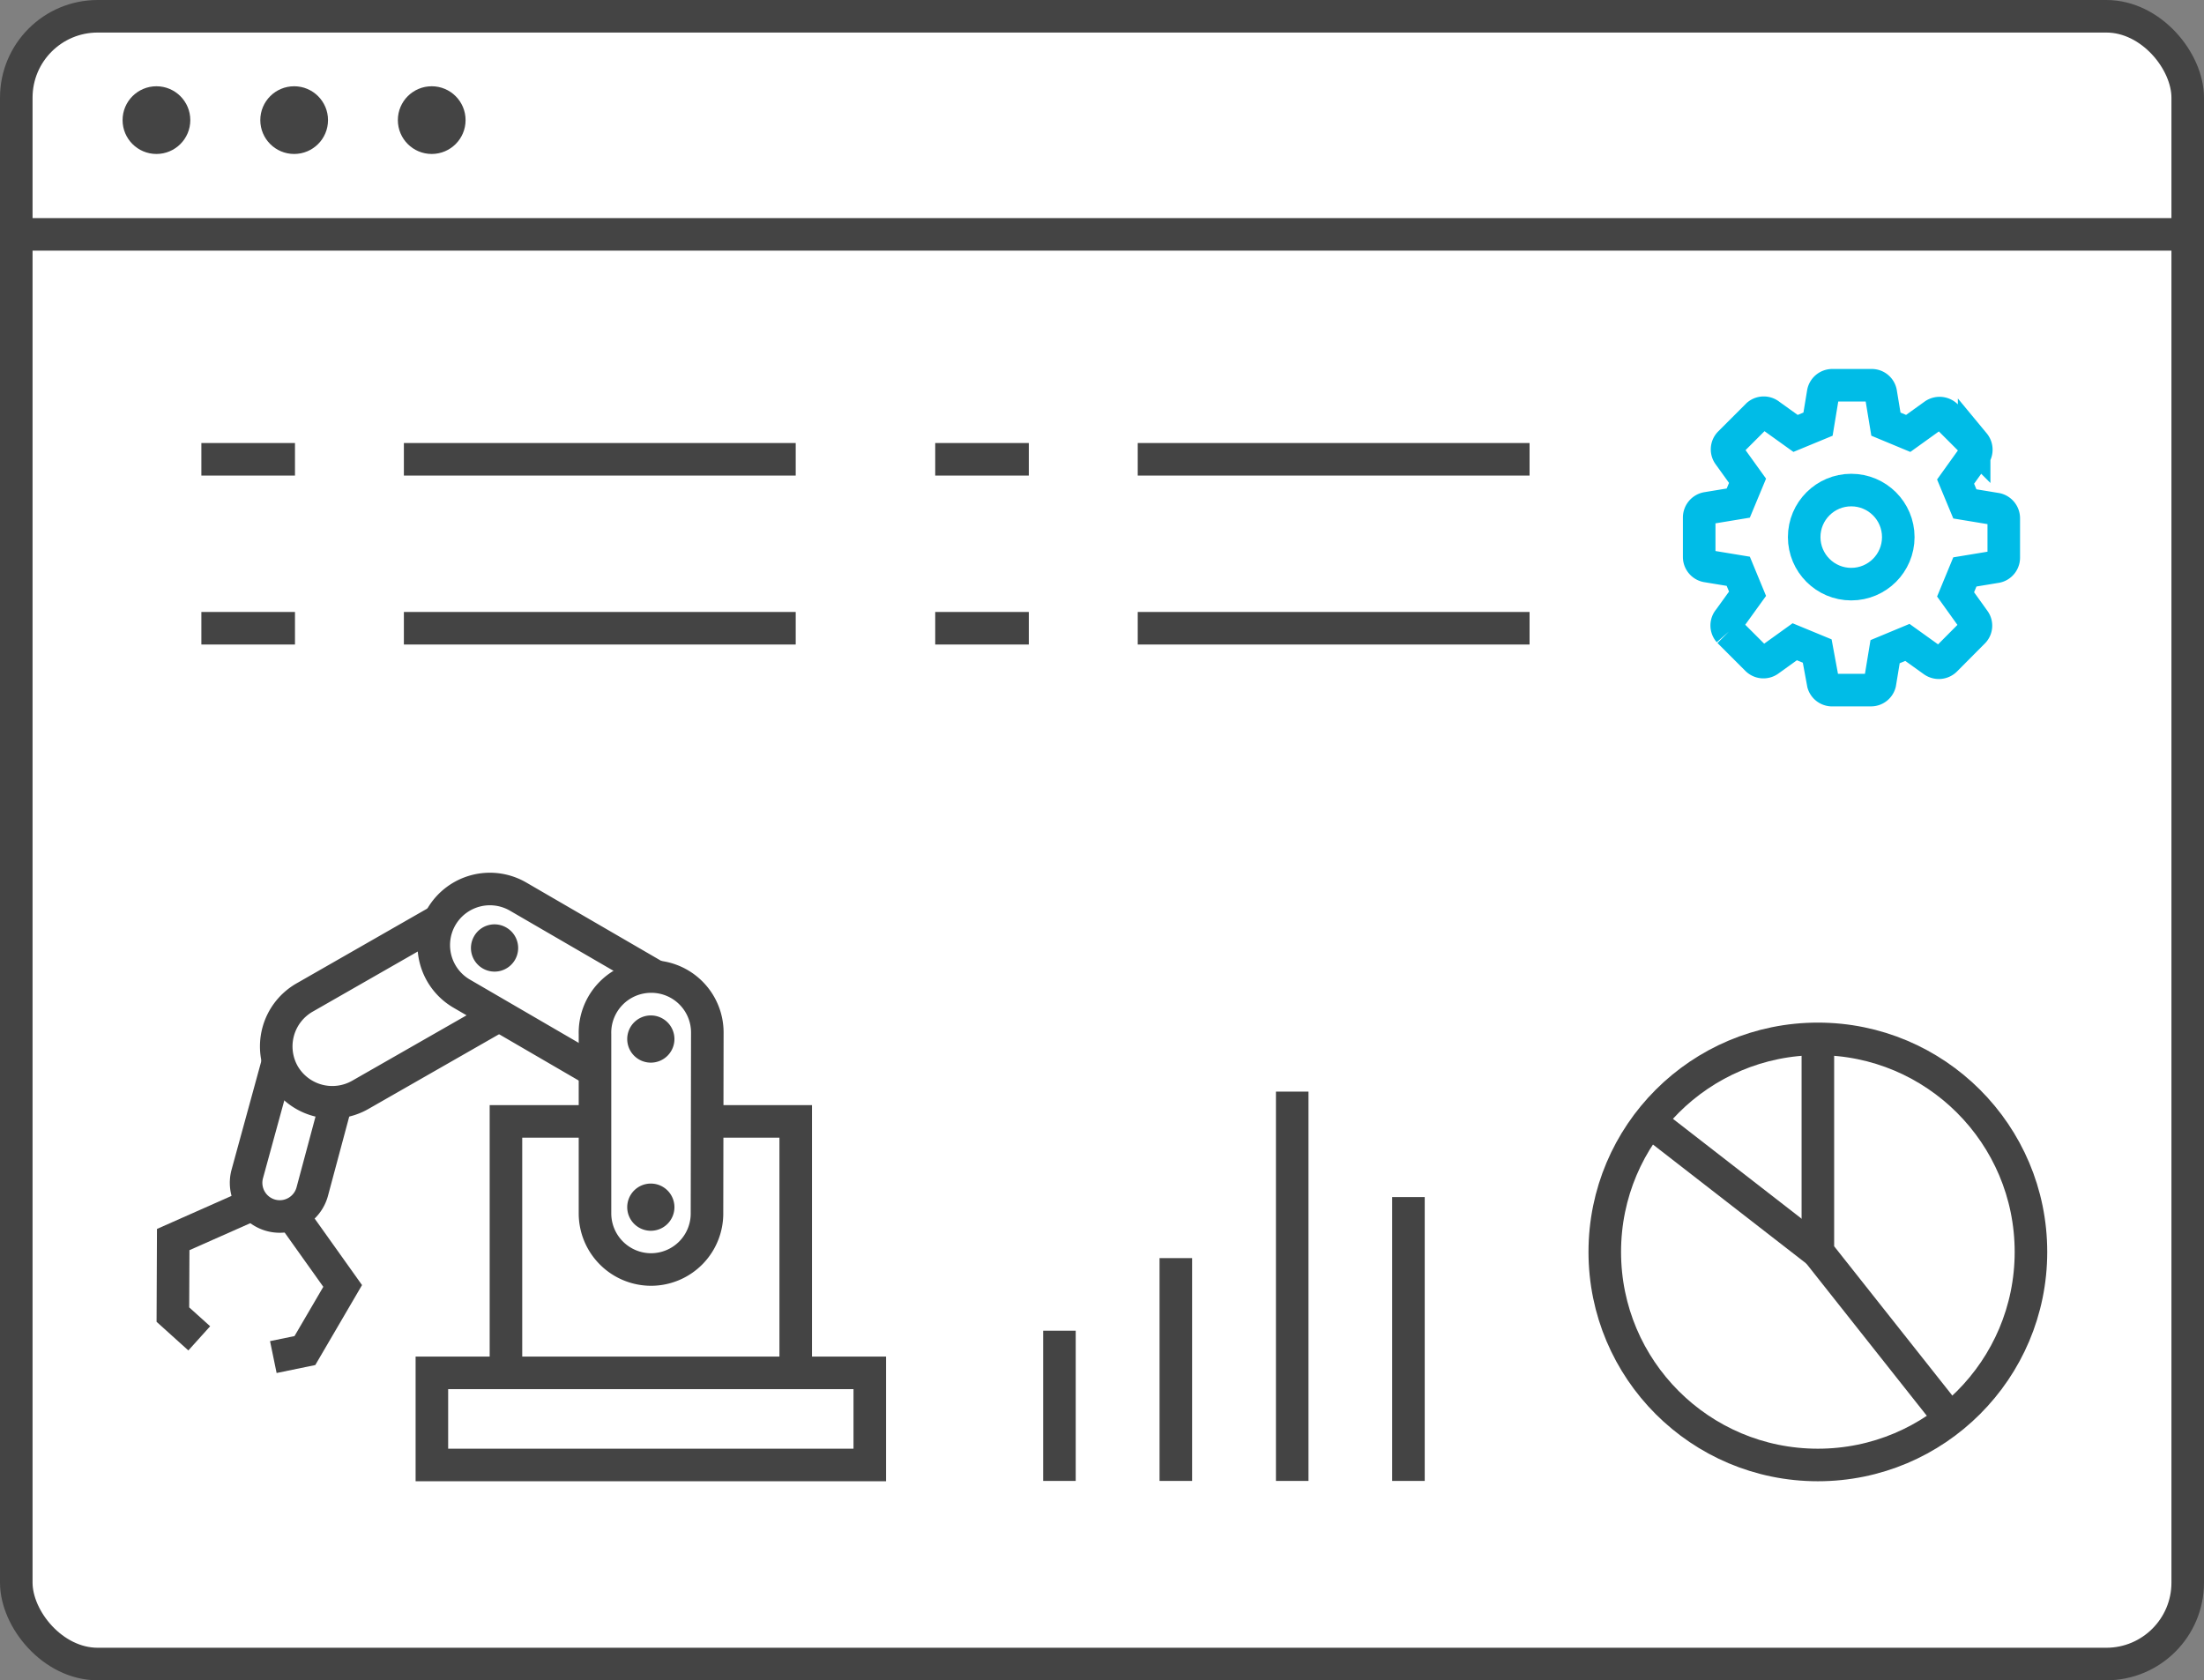 <svg xmlns="http://www.w3.org/2000/svg" viewBox="0 0 135.39 103.24"><rect x="0" y="0" width="135.39" height="103.24" fill="#808080" stroke="none"/><defs><style>.cls-1,.cls-3{fill:#fff;}.cls-1,.cls-3,.cls-4{stroke:#444;}.cls-1,.cls-4,.cls-5{stroke-miterlimit:10;}.cls-1,.cls-3,.cls-4,.cls-5{stroke-width:2px;}.cls-2{fill:#444;}.cls-4,.cls-5{fill:none;}.cls-5{stroke:#00bce7;}</style></defs><g id="레이어_2" data-name="레이어 2"><g id="Layer_1" data-name="Layer 1"><rect class="cls-1" x="1" y="1" width="133.39" height="101.24" rx="5"/><line class="cls-1" x1="1" y1="14.4" x2="134.39" y2="14.4"/><circle class="cls-2" cx="9.61" cy="7.38" r="2.08"/><circle class="cls-2" cx="18.07" cy="7.38" r="2.08"/><circle class="cls-2" cx="26.52" cy="7.38" r="2.08"/><polyline class="cls-3" points="12.24 82.23 10.62 80.77 10.64 76.16 16.64 73.5 16.84 73.96 17.24 73.66 21.05 79.01 18.73 82.98 16.79 83.38"/><path class="cls-3" d="M19.18,73.22a2.07,2.07,0,0,1-2.54,1.45h0a2.07,2.07,0,0,1-1.45-2.54l1.86-6.79a2.07,2.07,0,0,1,2.54-1.45h0A2.07,2.07,0,0,1,21,66.43Z"/><path class="cls-3" d="M22.13,67.27A3.46,3.46,0,0,1,17.42,66h0a3.46,3.46,0,0,1,1.29-4.71L28.3,55.8A3.44,3.44,0,0,1,33,57.09h0a3.44,3.44,0,0,1-1.29,4.7Z"/><path class="cls-3" d="M41.37,60.63a3.45,3.45,0,0,1,1.25,4.72h0A3.45,3.45,0,0,1,37.9,66.6l-9.54-5.55a3.45,3.45,0,0,1-1.25-4.71h0a3.45,3.45,0,0,1,4.72-1.25Z"/><path class="cls-2" d="M31.12,57a1.45,1.45,0,1,1-2,.53A1.44,1.44,0,0,1,31.12,57Z"/><rect class="cls-3" x="31.08" y="68.9" width="17.8" height="17.52"/><rect class="cls-3" x="26.53" y="84.35" width="26.9" height="5.66"/><path class="cls-3" d="M43.43,74.52A3.44,3.44,0,0,1,40,78h0a3.45,3.45,0,0,1-3.45-3.45v-11A3.45,3.45,0,0,1,40,60h0a3.44,3.44,0,0,1,3.45,3.44Z"/><path class="cls-2" d="M41.43,63.83A1.45,1.45,0,1,1,40,62.39,1.45,1.45,0,0,1,41.43,63.83Z"/><path class="cls-2" d="M41.43,74.17A1.45,1.45,0,1,1,40,72.72,1.45,1.45,0,0,1,41.43,74.17Z"/><line class="cls-4" x1="12.37" y1="28.22" x2="18.12" y2="28.22"/><line class="cls-4" x1="24.81" y1="28.22" x2="48.88" y2="28.22"/><line class="cls-4" x1="12.37" y1="38.6" x2="18.12" y2="38.6"/><line class="cls-4" x1="24.81" y1="38.6" x2="48.88" y2="38.6"/><line class="cls-4" x1="57.45" y1="28.22" x2="63.2" y2="28.22"/><line class="cls-4" x1="69.89" y1="28.22" x2="93.96" y2="28.22"/><line class="cls-4" x1="57.45" y1="38.6" x2="63.2" y2="38.6"/><line class="cls-4" x1="69.89" y1="38.6" x2="93.96" y2="38.6"/><path class="cls-5" d="M114.93,42.4H112.5A.57.57,0,0,1,112,42v0L111.63,40l-1.38-.57-1.6,1.15a.57.57,0,0,1-.72-.06l-1.72-1.72a.56.56,0,0,1,0-.74l1.14-1.58-.57-1.38-1.94-.32h0a.57.57,0,0,1-.46-.55V31.79a.58.58,0,0,1,.46-.56h0l1.94-.32.57-1.37-1.15-1.6a.56.56,0,0,1,.06-.73l1.72-1.72a.57.57,0,0,1,.73,0l1.59,1.14,1.38-.57.32-1.94v0a.57.57,0,0,1,.55-.45h2.43a.56.56,0,0,1,.55.45v0l.32,1.94,1.37.57,1.6-1.15a.59.59,0,0,1,.73.06l1.72,1.72a.58.58,0,0,1,0,.74l-1.14,1.59.57,1.37,1.94.32h0a.58.58,0,0,1,.45.56v2.43a.57.57,0,0,1-.45.55h0l-1.94.32-.57,1.38,1.14,1.59a.55.55,0,0,1-.06.73l-1.71,1.72a.59.59,0,0,1-.4.16h0a.6.6,0,0,1-.34-.11l-1.59-1.14-1.37.57-.32,1.94v0A.56.56,0,0,1,114.93,42.4Z"/><circle class="cls-5" cx="113.72" cy="33" r="2.89"/><line class="cls-4" x1="65.08" y1="90.99" x2="65.08" y2="81.76"/><line class="cls-4" x1="72.23" y1="90.99" x2="72.23" y2="77.3"/><line class="cls-4" x1="79.38" y1="90.99" x2="79.38" y2="67.07"/><line class="cls-4" x1="86.52" y1="90.99" x2="86.52" y2="73.55"/><circle class="cls-4" cx="111.67" cy="76.92" r="13.09"/><polyline class="cls-4" points="111.67 63.83 111.67 76.92 119.79 87.18"/><line class="cls-1" x1="111.67" y1="76.92" x2="101.34" y2="68.9"/></g></g></svg>